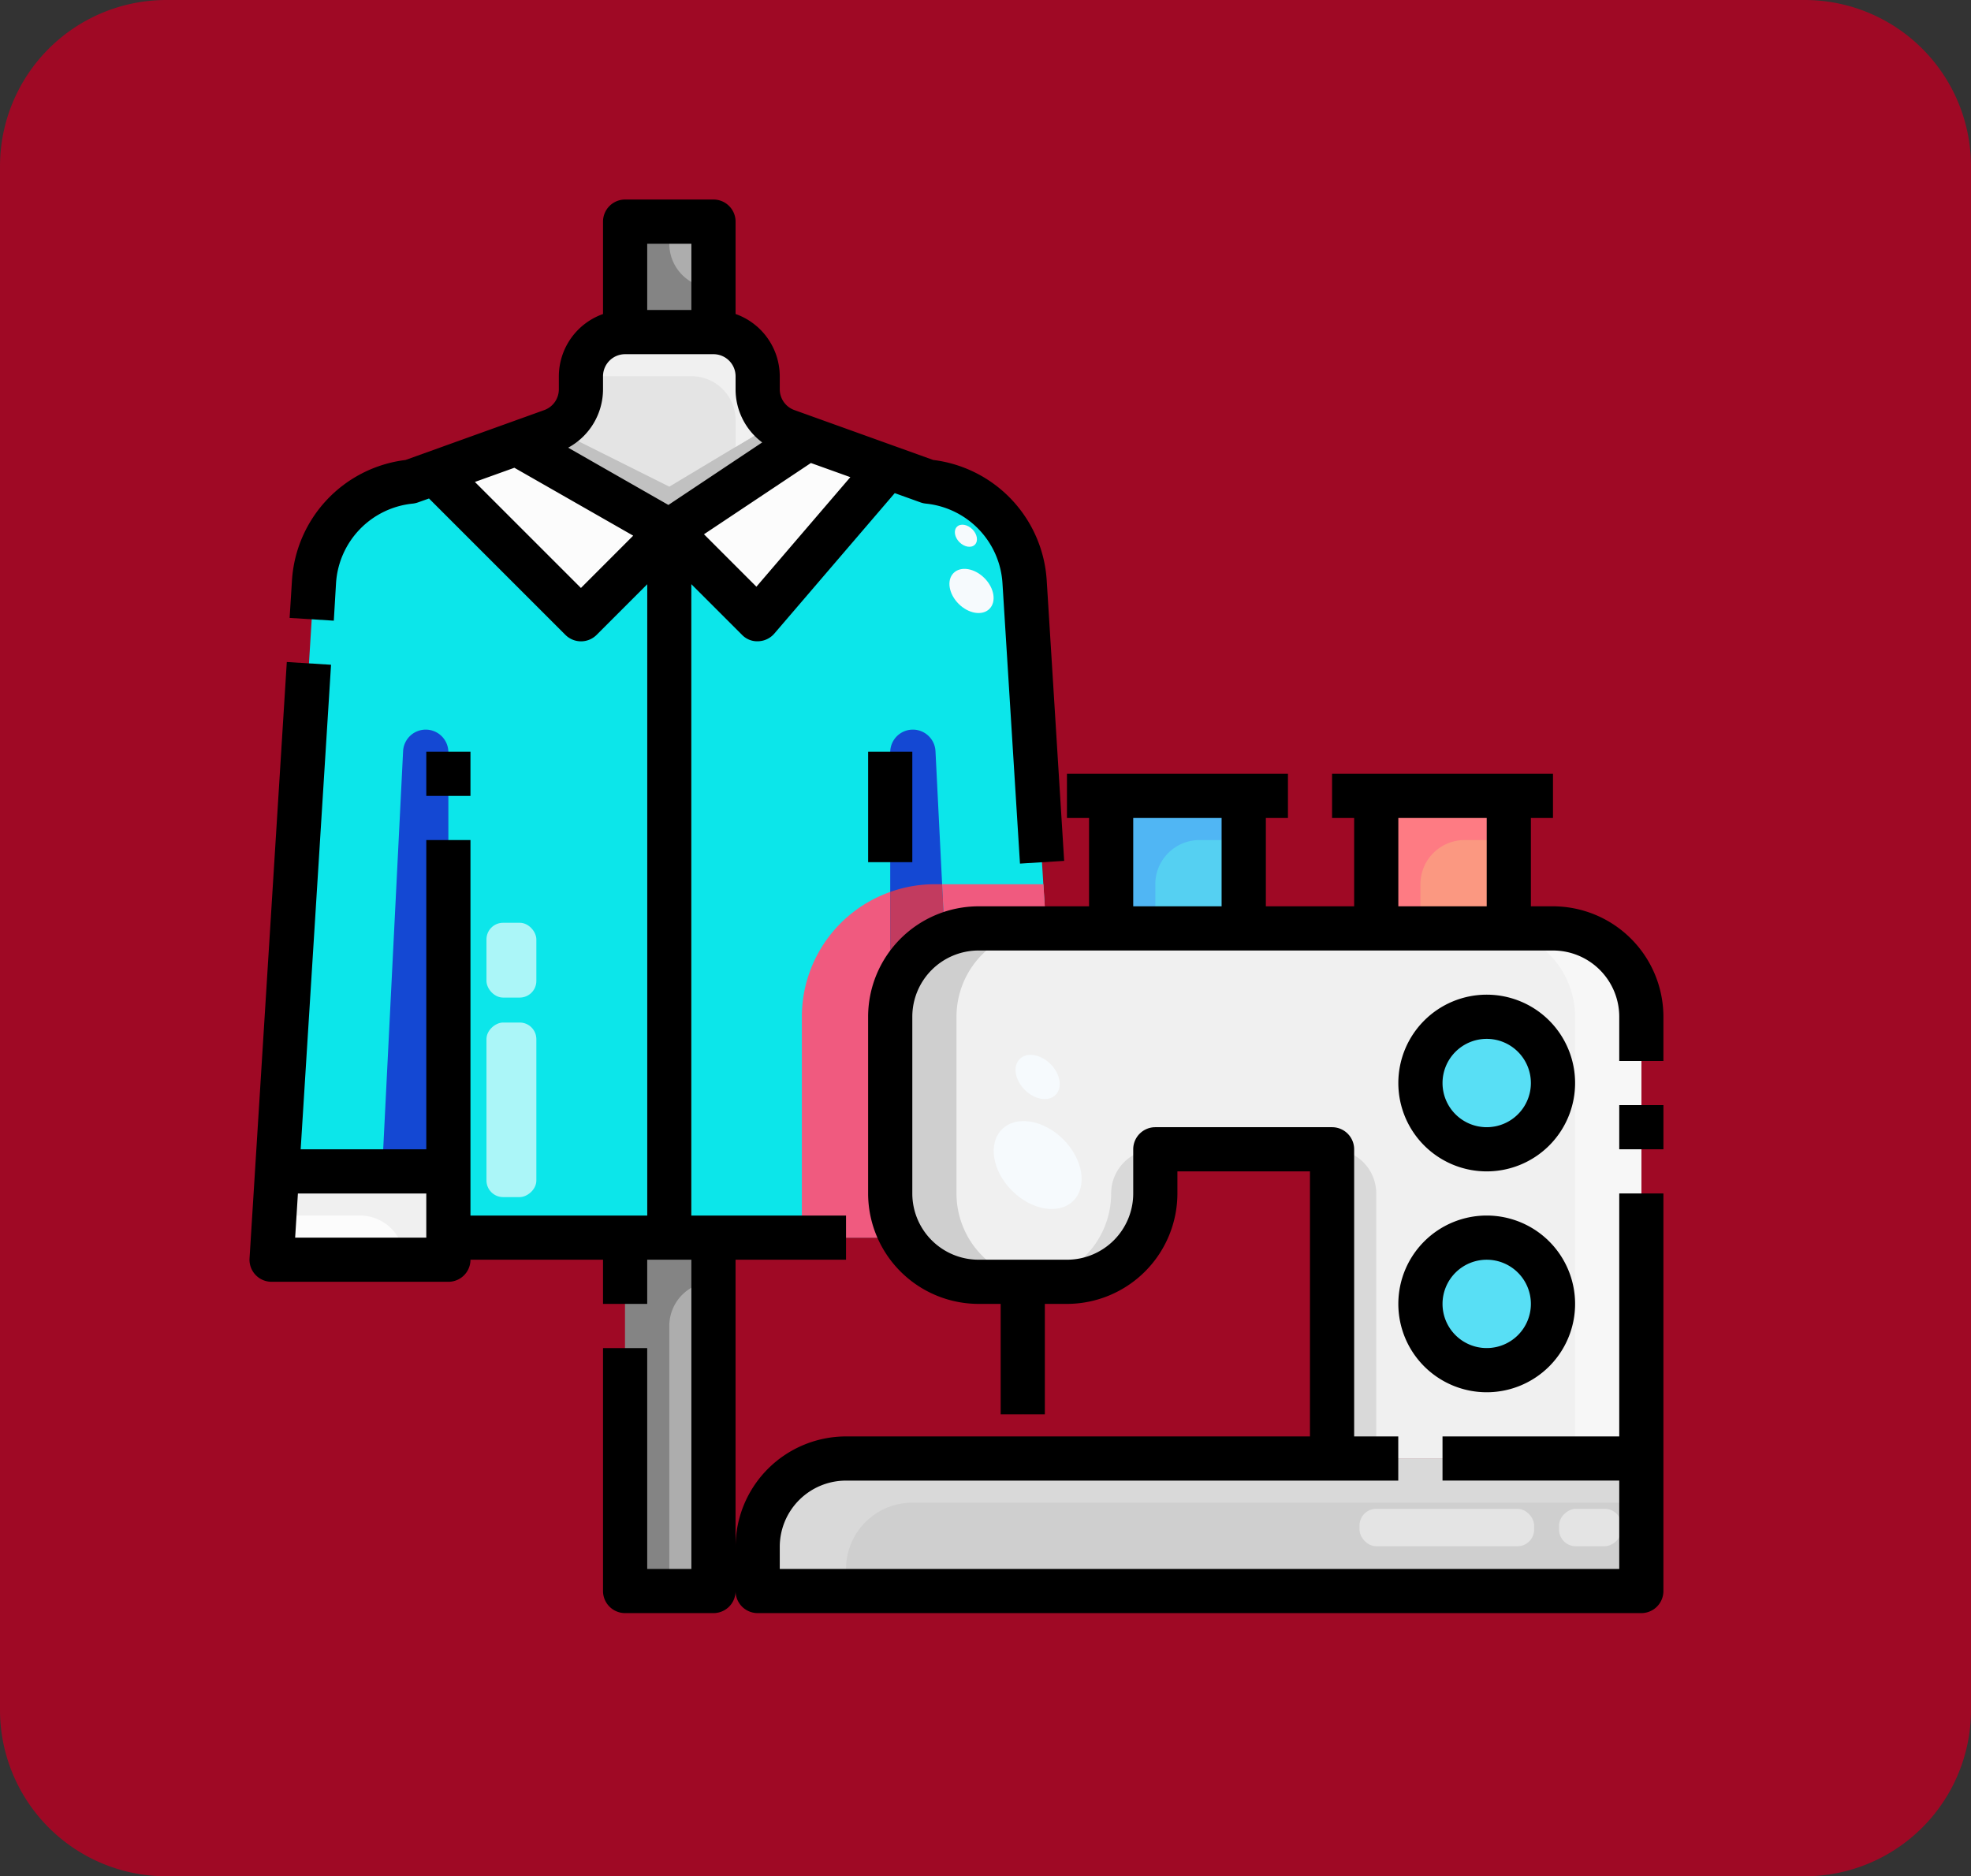 <svg xmlns="http://www.w3.org/2000/svg" width="118.494" height="112.824" viewBox="0 0 118.494 112.824">
  <rect x="0" y="0" width="118.494" height="112.824" fill="#333333" stroke="none"/>
  <g id="Grupo_1042733" data-name="Grupo 1042733" transform="translate(-1059 -1368)">
    <path id="Trazado_732493" data-name="Trazado 732493" d="M10,0h98.494a10,10,0,0,1,10,10v92.823a10,10,0,0,1-10,10H10a10,10,0,0,1-10-10V10A10,10,0,0,1,10,0Z" transform="translate(1059 1368)" fill="#9f0925"/>
    <g id="_29-sewing" data-name="29-sewing" transform="translate(1074.002 1379.998)">
      <path id="Trazado_771445" data-name="Trazado 771445" d="M76.126,57v7.969H23V62.313A5.313,5.313,0,0,1,28.313,57Z" transform="translate(7.548 18.704)" fill="#cfcfcf"/>
      <ellipse id="Elipse_8059" data-name="Elipse 8059" cx="4.124" cy="3.749" rx="4.124" ry="3.749" transform="translate(70.48 49.487)" fill="#58dff5"/>
      <circle id="Elipse_8060" data-name="Elipse 8060" cx="4.124" cy="4.124" r="4.124" transform="translate(70.48 62.234)" fill="#58dff5"/>
      <path id="Trazado_771446" data-name="Trazado 771446" d="M51,27h7.969v7.969H51Z" transform="translate(16.736 8.86)" fill="#fb9881"/>
      <path id="Trazado_771447" data-name="Trazado 771447" d="M39,27h7.969v7.969H39Z" transform="translate(12.798 8.86)" fill="#55d0f2"/>
      <path id="Trazado_771448" data-name="Trazado 771448" d="M42.281,33H68.844a5.313,5.313,0,0,1,5.313,5.313V64.875H55.563V46.281H44.938v2.656a5.313,5.313,0,0,1-5.313,5.313H34.313A5.313,5.313,0,0,1,29,48.938V38.313A5.313,5.313,0,0,1,34.313,33Zm26.563,9.3a3.984,3.984,0,1,0-3.984,3.984A3.984,3.984,0,0,0,68.844,42.3Zm0,13.281a3.984,3.984,0,1,0-3.984,3.984,3.984,3.984,0,0,0,3.984-3.984Z" transform="translate(9.517 10.829)" fill="#f0f0f0"/>
      <path id="Trazado_771449" data-name="Trazado 771449" d="M59.984,33H56a5.313,5.313,0,0,1,5.313,5.313V64.875H65.3V38.313A5.313,5.313,0,0,0,59.984,33Z" transform="translate(18.376 10.829)" fill="#f7f7f7"/>
      <path id="Trazado_771450" data-name="Trazado 771450" d="M32.281,58.446H19v-42.5l5.313,5.313,7.836-9.138,2.4.863a6.452,6.452,0,0,1,4.728,2.842,6.351,6.351,0,0,1,1.076,3.188l1.3,20.839H37.594a5.313,5.313,0,0,0-5.313,5.313V55.789a5.347,5.347,0,0,0,.638,2.523Z" transform="translate(6.235 3.977)" fill="#0ce6ea"/>
      <path id="Trazado_771451" data-name="Trazado 771451" d="M32.149,12.566,24.313,21.7,19,16.391l7.969-5.313.12-.319Z" transform="translate(6.235 3.531)" fill="#fcfcfc"/>
      <path id="Trazado_771452" data-name="Trazado 771452" d="M29.236,12.641l-7.969,5.313L12.09,12.707,14.2,11.95a2.671,2.671,0,0,0,1.753-2.51V8.656A2.664,2.664,0,0,1,18.611,6h5.313A2.664,2.664,0,0,1,26.58,8.656V9.44a2.671,2.671,0,0,0,1.753,2.51l1.023.372Z" transform="translate(3.968 1.969)" fill="#e4e4e4"/>
      <path id="Trazado_771453" data-name="Trazado 771453" d="M22.313,47V68.25H17V47h5.313Z" transform="translate(5.579 15.423)" fill="#adadad"/>
      <path id="Trazado_771454" data-name="Trazado 771454" d="M17,1h5.313V7.641H17Z" transform="translate(5.579 0.328)" fill="#adadad"/>
      <path id="Trazado_771455" data-name="Trazado 771455" d="M11.543,54.376H1.25L3.468,18.928A6.351,6.351,0,0,1,4.544,15.74,6.452,6.452,0,0,1,9.272,12.9l1.448-.518,8.792,8.792,5.313-5.313v42.5H11.543Z" transform="translate(0.411 4.062)" fill="#0ce6ea"/>
      <path id="Trazado_771456" data-name="Trazado 771456" d="M22.485,16.3l-5.313,5.313L8.38,12.816l4.927-1.766Z" transform="translate(2.75 3.626)" fill="#fcfcfc"/>
      <path id="Trazado_771457" data-name="Trazado 771457" d="M11.625,47.984v1.328H1L1.332,44H11.625Z" transform="translate(0.329 14.438)" fill="#fcfcfc"/>
      <path id="Trazado_771458" data-name="Trazado 771458" d="M56.984,42.82A3.971,3.971,0,0,1,53.066,39.5a4.048,4.048,0,0,0-.066.665,3.984,3.984,0,0,0,7.969,0A4.046,4.046,0,0,0,60.9,39.5,3.971,3.971,0,0,1,56.984,42.82Z" transform="translate(17.392 12.961)" fill="#50b6f4"/>
      <path id="Trazado_771459" data-name="Trazado 771459" d="M56.984,52.82A3.971,3.971,0,0,1,53.066,49.5a4.048,4.048,0,0,0-.066.665,3.984,3.984,0,0,0,7.969,0A4.047,4.047,0,0,0,60.9,49.5a3.971,3.971,0,0,1-3.918,3.32Z" transform="translate(17.392 16.243)" fill="#50b6f4"/>
      <path id="Trazado_771460" data-name="Trazado 771460" d="M35.328,56.969,34,49h2.656Z" transform="translate(11.157 16.079)" fill="#f0f0f0"/>
      <path id="Trazado_771461" data-name="Trazado 771461" d="M49,43V61.594h2.656V45.656A2.656,2.656,0,0,0,49,43Z" transform="translate(16.08 14.11)" fill="#d9d9d9"/>
      <path id="Trazado_771462" data-name="Trazado 771462" d="M33.622,51.461a5.347,5.347,0,0,1-.638-2.523V38.313A5.313,5.313,0,0,1,38.3,33H34.313A5.313,5.313,0,0,0,29,38.313V48.938a5.313,5.313,0,0,0,5.313,5.313H38.3A5.319,5.319,0,0,1,33.622,51.461Z" transform="translate(9.517 10.829)" fill="#cfcfcf"/>
      <path id="Trazado_771463" data-name="Trazado 771463" d="M42.969,43a2.656,2.656,0,0,0-2.656,2.656A5.313,5.313,0,0,1,35,50.969h2.656a5.313,5.313,0,0,0,5.313-5.313Z" transform="translate(11.486 14.11)" fill="#d9d9d9"/>
      <path id="Trazado_771464" data-name="Trazado 771464" d="M56.313,29.656h2.656V27H51v7.969h2.656V32.313A2.656,2.656,0,0,1,56.313,29.656Z" transform="translate(16.736 8.86)" fill="#fe7b83"/>
      <path id="Trazado_771465" data-name="Trazado 771465" d="M44.313,29.656h2.656V27H39v7.969h2.656V32.313A2.656,2.656,0,0,1,44.313,29.656Z" transform="translate(12.798 8.86)" fill="#50b6f4"/>
      <path id="Trazado_771466" data-name="Trazado 771466" d="M32.3,59.656H76.126V57H28.313A5.313,5.313,0,0,0,23,62.313v2.656h5.313V63.641A3.984,3.984,0,0,1,32.3,59.656Z" transform="translate(7.548 18.704)" fill="#d9d9d9"/>
      <path id="Trazado_771467" data-name="Trazado 771467" d="M19.656,68.25V52.313a2.656,2.656,0,0,1,2.656-2.656V47H17V68.25Z" transform="translate(5.579 15.423)" fill="#848484"/>
      <path id="Trazado_771468" data-name="Trazado 771468" d="M19.656,1V2.328a2.656,2.656,0,0,0,2.656,2.656V7.641H17V1Z" transform="translate(5.579 0.328)" fill="#848484"/>
      <path id="Trazado_771469" data-name="Trazado 771469" d="M1.291,44l-.166,2.656H6.272a2.656,2.656,0,0,1,2.656,2.656h2.656V44Z" transform="translate(0.37 14.438)" fill="#f0f0f0"/>
      <path id="Trazado_771470" data-name="Trazado 771470" d="M19,17V56.844h1.328V18.328Z" transform="translate(6.235 5.578)" fill="#ffc69e"/>
      <path id="Trazado_771471" data-name="Trazado 771471" d="M30.361,24A1.361,1.361,0,0,0,29,25.361v15.9a5.312,5.312,0,0,1,3.273-4.9l-.552-11.068A1.363,1.363,0,0,0,30.361,24Z" transform="translate(9.517 7.875)" fill="#1448d3"/>
      <path id="Trazado_771472" data-name="Trazado 771472" d="M8.623,24a1.363,1.363,0,0,0-1.36,1.294L6,50.563H9.984v-25.2A1.361,1.361,0,0,0,8.623,24Z" transform="translate(1.969 7.875)" fill="#1448d3"/>
      <path id="Trazado_771473" data-name="Trazado 771473" d="M18,18.328V56.844h1.328V17Z" transform="translate(5.907 5.578)" fill="#fb9881"/>
      <path id="Trazado_771474" data-name="Trazado 771474" d="M25,38.854V52.136h5.313L30.95,52a5.347,5.347,0,0,1-.638-2.523V31.349A7.969,7.969,0,0,0,25,38.854Z" transform="translate(8.204 10.287)" fill="#f05a7f"/>
      <path id="Trazado_771475" data-name="Trazado 771475" d="M31.35,31l.153,3.064a5.313,5.313,0,0,1,2.039-.408h4.064L37.44,31Z" transform="translate(10.288 10.172)" fill="#f05a7f"/>
      <path id="Trazado_771476" data-name="Trazado 771476" d="M31.656,31A7.93,7.93,0,0,0,29,31.464v7.505a5.312,5.312,0,0,1,3.273-4.9L32.121,31Z" transform="translate(9.517 10.172)" fill="#c23b5f"/>
      <path id="Trazado_771477" data-name="Trazado 771477" d="M28.333,10.588a2.663,2.663,0,0,1-.757-.438l-6.309,3.785L14.378,10.49c-.062.029-.112.074-.177.1l-2.112.757,9.177,5.246,7.969-5.313.12-.319Z" transform="translate(3.968 3.331)" fill="#c1c1c1"/>
      <path id="Trazado_771478" data-name="Trazado 771478" d="M24.3,11.313v1.594l2.324-1.395a2.656,2.656,0,0,1-1-2.072V8.656A2.664,2.664,0,0,0,22.969,6H17.656A2.664,2.664,0,0,0,15,8.656h6.641A2.656,2.656,0,0,1,24.3,11.313Z" transform="translate(4.923 1.969)" fill="#f0f0f0"/>
      <rect id="Rectángulo_361794" data-name="Rectángulo 361794" width="2.249" height="3.749" rx="1" transform="translate(82.477 78.73) rotate(90)" fill="#e4e4e4"/>
      <rect id="Rectángulo_361795" data-name="Rectángulo 361795" width="10.497" height="2.249" rx="1" transform="translate(66.731 78.73)" fill="#e4e4e4"/>
      <rect id="Rectángulo_361796" data-name="Rectángulo 361796" width="2.999" height="4.499" rx="1" transform="translate(14.244 43.489)" fill="#abf6f8"/>
      <rect id="Rectángulo_361797" data-name="Rectángulo 361797" width="10.497" height="2.999" rx="1" transform="translate(14.244 59.985) rotate(-90)" fill="#abf6f8"/>
      <g id="Grupo_1054263" data-name="Grupo 1054263" transform="translate(41.551 19.29)">
        <ellipse id="Elipse_8061" data-name="Elipse 8061" cx="2.181" cy="3.036" rx="2.181" ry="3.036" transform="translate(2.141 38.163) rotate(-45)" fill="#f6fafd"/>
        <ellipse id="Elipse_8062" data-name="Elipse 8062" cx="1.096" cy="1.525" rx="1.096" ry="1.525" transform="translate(3.975 33.167) rotate(-45)" fill="#f6fafd"/>
        <ellipse id="Elipse_8063" data-name="Elipse 8063" cx="1.096" cy="1.525" rx="1.096" ry="1.525" transform="translate(0 3.943) rotate(-45)" fill="#f6fafd"/>
        <ellipse id="Elipse_8064" data-name="Elipse 8064" cx="0.549" cy="0.762" rx="0.549" ry="0.762" transform="translate(0.589 0.776) rotate(-45)" fill="#f6fafd"/>
      </g>
      <path id="Trazado_771479" data-name="Trazado 771479" d="M78.361,42.5H77.033V37.188h1.328V34.532H65.08v2.656h1.328V42.5H61.1V37.188h1.328V34.532H49.142v2.656H50.47V42.5H43.829a6.649,6.649,0,0,0-6.641,6.641V59.766a6.649,6.649,0,0,0,6.641,6.641h1.328v6.641h2.656V66.407h1.328a6.649,6.649,0,0,0,6.641-6.641V58.438h7.969V74.376H35.86a6.649,6.649,0,0,0-6.641,6.641V63.751H35.86V61.094h-9.3V23.128l3.045,3.045a1.266,1.266,0,0,0,.989.388,1.328,1.328,0,0,0,.958-.464l7.237-8.443,1.551.558a1.363,1.363,0,0,0,.316.072,5.132,5.132,0,0,1,4.609,4.781l1.053,16.867,2.656-.165L47.925,22.9a7.787,7.787,0,0,0-6.825-7.24l-8.345-3a1.328,1.328,0,0,1-.879-1.248v-.789a3.984,3.984,0,0,0-2.656-3.74V1.328A1.328,1.328,0,0,0,27.892,0H22.579a1.328,1.328,0,0,0-1.328,1.328V6.885a3.984,3.984,0,0,0-2.656,3.74v.789a1.328,1.328,0,0,1-.879,1.248l-8.339,3A7.787,7.787,0,0,0,2.551,22.9L2.41,25.158l2.656.166L5.2,23.066a5.132,5.132,0,0,1,4.609-4.781,1.363,1.363,0,0,0,.316-.072l.664-.236,8.2,8.2a1.328,1.328,0,0,0,1.878,0l3.043-3.045V61.094H13.282V38.516H10.626V57.11H3.074L4.9,27.975,2.24,27.809,0,63.668a1.328,1.328,0,0,0,1.328,1.41H11.954a1.328,1.328,0,0,0,1.328-1.328h7.969v2.656h2.656V63.751h2.656V82.345H23.907V69.063H21.251v14.61A1.328,1.328,0,0,0,22.579,85h5.313a1.328,1.328,0,0,0,1.328-1.328A1.328,1.328,0,0,0,30.548,85H83.673A1.328,1.328,0,0,0,85,83.673V59.766H82.345v14.61H71.72v2.656H82.345v5.313H31.876V81.017a3.984,3.984,0,0,1,3.984-3.984h33.2V74.376H66.408V57.11a1.328,1.328,0,0,0-1.328-1.328H54.454a1.328,1.328,0,0,0-1.328,1.328v2.656a3.984,3.984,0,0,1-3.984,3.984H43.829a3.984,3.984,0,0,1-3.984-3.984V49.141a3.984,3.984,0,0,1,3.984-3.984H78.361a3.984,3.984,0,0,1,3.984,3.984V51.8H85V49.141A6.649,6.649,0,0,0,78.361,42.5ZM2.742,62.423l.166-2.656h7.718v2.656Zm27.73-39.142L27.32,20.128l6.428-4.285,2.371.851ZM23.907,2.656h2.656V6.641H23.907Zm-2.656,8.758v-.789A1.328,1.328,0,0,1,22.579,9.3h5.313a1.328,1.328,0,0,1,1.328,1.328v.789a3.984,3.984,0,0,0,1.6,3.188l-5.639,3.76-6.026-3.443A4,4,0,0,0,21.251,11.414ZM19.923,23.357l-6.375-6.375,2.373-.853,7.144,4.083ZM69.064,37.188h5.313V42.5H69.064Zm-15.938,0h5.313V42.5H53.126Z" transform="translate(0 0)"/>
      <path id="Trazado_771480" data-name="Trazado 771480" d="M62,41h2.656v2.656H62Z" transform="translate(20.345 13.454)"/>
      <path id="Trazado_771481" data-name="Trazado 771481" d="M57.313,36a5.313,5.313,0,1,0,5.313,5.313A5.313,5.313,0,0,0,57.313,36Zm0,7.969a2.656,2.656,0,1,1,2.656-2.656A2.656,2.656,0,0,1,57.313,43.969Z" transform="translate(17.064 11.813)"/>
      <path id="Trazado_771482" data-name="Trazado 771482" d="M57.313,46a5.313,5.313,0,1,0,5.313,5.313A5.313,5.313,0,0,0,57.313,46Zm0,7.969a2.656,2.656,0,1,1,2.656-2.656A2.656,2.656,0,0,1,57.313,53.969Z" transform="translate(17.064 15.094)"/>
      <path id="Trazado_771483" data-name="Trazado 771483" d="M28,25h2.656v6.641H28Z" transform="translate(9.189 8.204)"/>
      <path id="Trazado_771484" data-name="Trazado 771484" d="M8,25h2.656v2.656H8Z" transform="translate(2.626 8.204)"/>
    </g>
  </g>
</svg>
